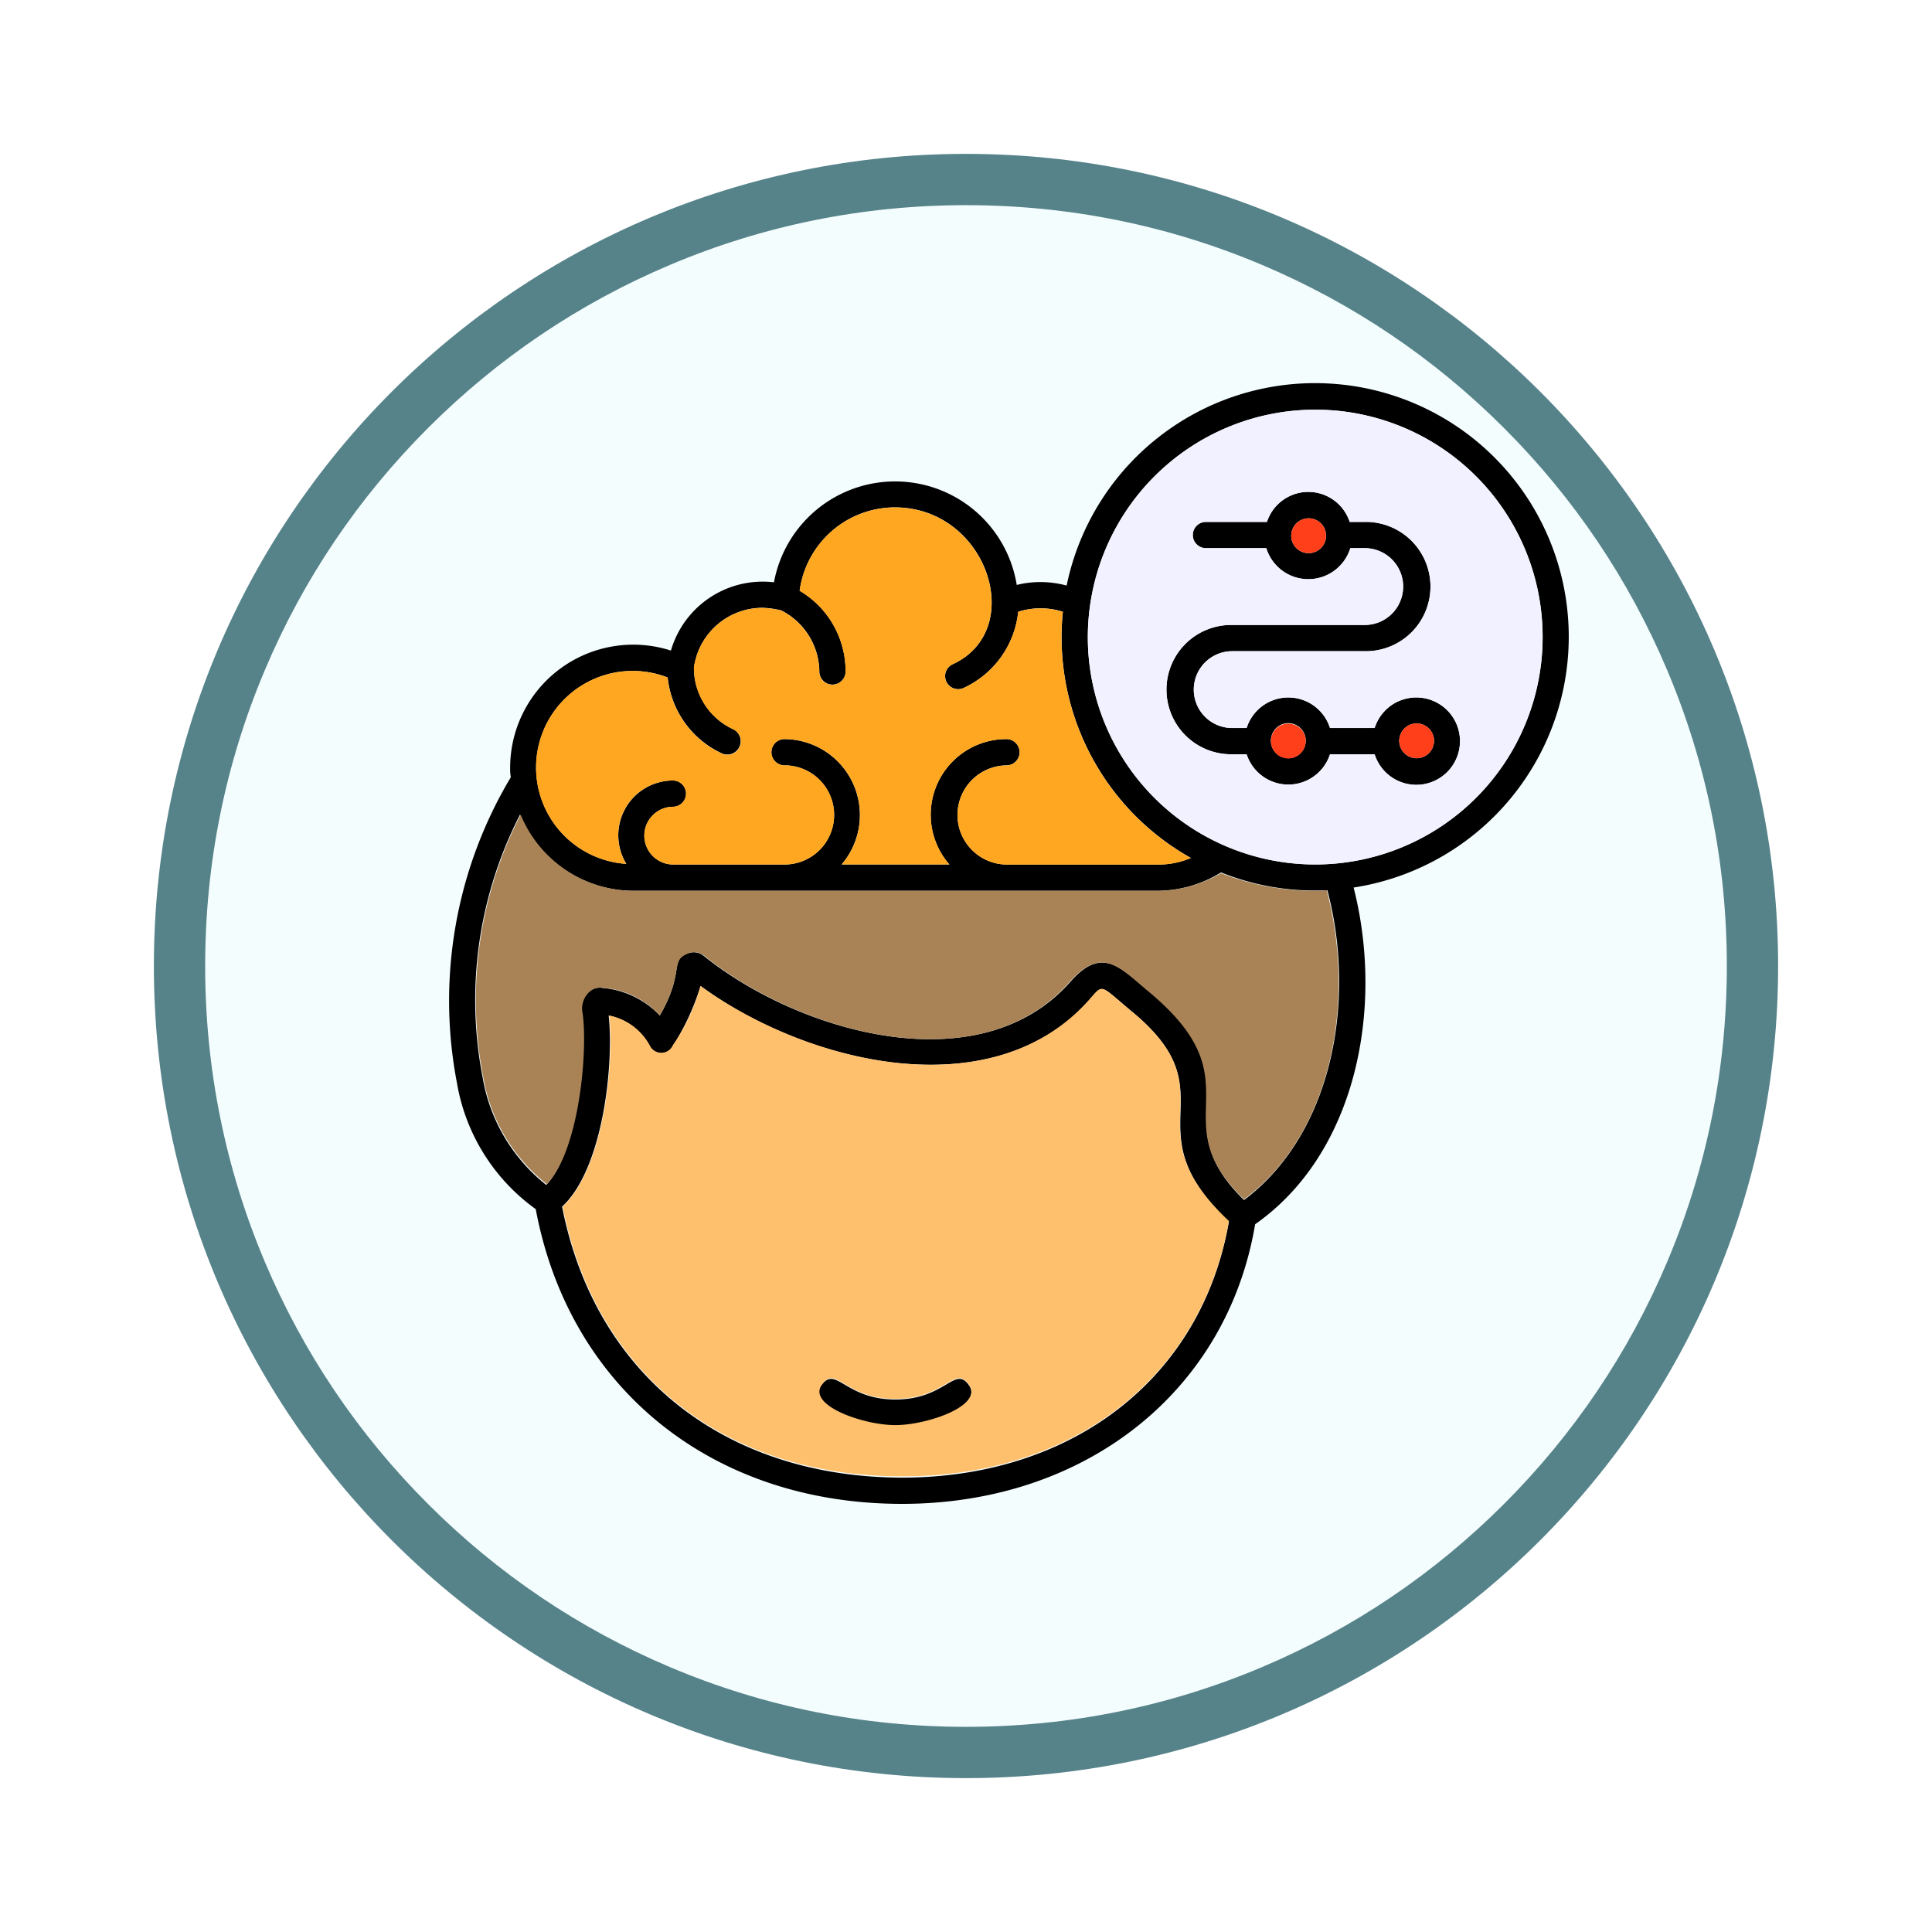 <svg xmlns="http://www.w3.org/2000/svg" xmlns:xlink="http://www.w3.org/1999/xlink" width="113" height="113" viewBox="0 0 113 113">
  <defs>
    <filter id="Trazado_982547" x="0" y="0" width="113" height="113" filterUnits="userSpaceOnUse">
      <feOffset dy="3" input="SourceAlpha"/>
      <feGaussianBlur stdDeviation="3" result="blur"/>
      <feFlood flood-opacity="0.161"/>
      <feComposite operator="in" in2="blur"/>
      <feComposite in="SourceGraphic"/>
    </filter>
  </defs>
  <g id="Grupo_1174790" data-name="Grupo 1174790" transform="translate(-586.5 -2607.015)">
    <g id="Grupo_1173989" data-name="Grupo 1173989" transform="translate(595.5 2613.015)">
      <g id="Grupo_1172010" data-name="Grupo 1172010">
        <g id="Grupo_1171046" data-name="Grupo 1171046">
          <g id="Grupo_1148525" data-name="Grupo 1148525">
            <g transform="matrix(1, 0, 0, 1, -9, -6)" filter="url(#Trazado_982547)">
              <g id="Trazado_982547-2" data-name="Trazado 982547" transform="translate(9 6)" fill="#f4fdfe">
                <path d="M 47.5 93.5 C 41.289 93.5 35.265 92.284 29.595 89.886 C 24.118 87.569 19.198 84.252 14.973 80.027 C 10.748 75.802 7.431 70.882 5.114 65.405 C 2.716 59.735 1.5 53.711 1.5 47.5 C 1.5 41.289 2.716 35.265 5.114 29.595 C 7.431 24.118 10.748 19.198 14.973 14.973 C 19.198 10.748 24.118 7.431 29.595 5.114 C 35.265 2.716 41.289 1.5 47.5 1.5 C 53.711 1.5 59.735 2.716 65.405 5.114 C 70.882 7.431 75.802 10.748 80.027 14.973 C 84.252 19.198 87.569 24.118 89.886 29.595 C 92.284 35.265 93.5 41.289 93.5 47.5 C 93.5 53.711 92.284 59.735 89.886 65.405 C 87.569 70.882 84.252 75.802 80.027 80.027 C 75.802 84.252 70.882 87.569 65.405 89.886 C 59.735 92.284 53.711 93.5 47.5 93.5 Z" stroke="none"/>
                <path d="M 47.5 3 C 41.491 3 35.664 4.176 30.18 6.496 C 24.881 8.737 20.122 11.946 16.034 16.034 C 11.946 20.122 8.737 24.881 6.496 30.18 C 4.176 35.664 3 41.491 3 47.5 C 3 53.509 4.176 59.336 6.496 64.82 C 8.737 70.119 11.946 74.878 16.034 78.966 C 20.122 83.054 24.881 86.263 30.18 88.504 C 35.664 90.824 41.491 92 47.5 92 C 53.509 92 59.336 90.824 64.82 88.504 C 70.119 86.263 74.878 83.054 78.966 78.966 C 83.054 74.878 86.263 70.119 88.504 64.82 C 90.824 59.336 92 53.509 92 47.5 C 92 41.491 90.824 35.664 88.504 30.18 C 86.263 24.881 83.054 20.122 78.966 16.034 C 74.878 11.946 70.119 8.737 64.82 6.496 C 59.336 4.176 53.509 3 47.5 3 M 47.5 0 C 73.734 0 95 21.266 95 47.5 C 95 73.734 73.734 95 47.5 95 C 21.266 95 0 73.734 0 47.5 C 0 21.266 21.266 0 47.5 0 Z" stroke="none" fill="#56838a"/>
              </g>
            </g>
          </g>
        </g>
      </g>
    </g>
    <g id="Layer_x0020_1" transform="translate(612.541 2629.441)">
      <path id="Trazado_1026350" data-name="Trazado 1026350" d="M10.592,28.1a3.207,3.207,0,0,1,2.726-4.876.768.768,0,1,1,0,1.536,1.689,1.689,0,0,0,.038,3.378h6.488a2.9,2.9,0,0,0,0-5.8.768.768,0,1,1,0-1.536,4.443,4.443,0,0,1,3.34,7.333h6.3a4.424,4.424,0,0,1,3.34-7.333.768.768,0,0,1,0,1.536,2.9,2.9,0,1,0,.077,5.8h8.753a4.817,4.817,0,0,0,1.958-.384,14.8,14.8,0,0,1-7.486-14.4,4.327,4.327,0,0,0-2.611,0,5.546,5.546,0,0,1-3.186,4.453.764.764,0,0,1-.653-1.382c4.377-2,2.035-9.176-3.378-9.176a5.629,5.629,0,0,0-5.567,4.876,5.464,5.464,0,0,1,2.687,4.722.768.768,0,0,1-1.536,0,4.061,4.061,0,0,0-2.227-3.57,5.192,5.192,0,0,0-1.113-.154,4.049,4.049,0,0,0-3.993,3.494,3.943,3.943,0,0,0,2.3,3.609.782.782,0,0,1-.653,1.42A5.524,5.524,0,0,1,13.011,17.2a5.648,5.648,0,1,0-2.419,10.9Zm43.766-6.411H51.748a2.563,2.563,0,0,1-4.876,0h-.845a3.782,3.782,0,1,1,0-7.563h7.755a2.246,2.246,0,0,0,0-4.492h-.845a2.571,2.571,0,0,1-4.914,0H44.492a.768.768,0,1,1,0-1.536h3.57a2.544,2.544,0,0,1,4.837,0h.883a3.782,3.782,0,1,1,0,7.563H46.028a2.246,2.246,0,0,0,0,4.492h.845a2.557,2.557,0,0,1,4.876,0h2.611a2.555,2.555,0,1,1,0,1.536Zm-4.031-.729a1.019,1.019,0,1,0-2.035-.038A1.019,1.019,0,0,0,50.328,20.962ZM49.483,8.83a1.019,1.019,0,1,0,2.035.077A1.019,1.019,0,0,0,49.483,8.83Zm7.333,11.057a1.017,1.017,0,0,0,0,2.035A1.017,1.017,0,0,0,56.816,19.887ZM45.375,28.6a7.117,7.117,0,0,1-3.724,1.075H11.015a7.19,7.19,0,0,1-6.642-4.453A23.759,23.759,0,0,0,2.185,40.58a10.165,10.165,0,0,0,3.724,6.3c1.92-2.035,2.419-7.947,2.073-10.1-.115-.653.384-1.574,1.229-1.42a5.215,5.215,0,0,1,3.34,1.612c1.459-2.534.576-3.186,1.574-3.609a.934.934,0,0,1,1.037.154c5.567,4.453,16.086,7.486,21.384,1.5,1.881-2.15,2.918-.845,4.569.5,6.565,5.413.691,7.448,5.605,12.247,5.221-3.916,6.565-11.748,4.876-18.121A14.75,14.75,0,0,1,45.375,28.6Zm7.755.883c1.8,7.064.154,15.549-5.759,19.695-1.651,9.79-9.943,16.355-20.655,16.355-11.1,0-19.465-6.757-21.422-17.238A11.436,11.436,0,0,1,.687,40.925a25.463,25.463,0,0,1,3.148-17.89,2.906,2.906,0,0,1-.038-.576A7.2,7.2,0,0,1,13.2,15.625a5.592,5.592,0,0,1,6.027-3.993,7.206,7.206,0,0,1,14.2.154,5.786,5.786,0,0,1,2.918.038A14.837,14.837,0,1,1,53.13,29.485ZM50.865,1.536A13.3,13.3,0,1,0,64.187,14.819,13.288,13.288,0,0,0,50.865,1.536Zm-5.029,47.49c-5.874-5.567.23-7.448-5.72-12.324C38.273,35.167,38.5,35.09,37.7,36.05c-5.72,6.411-16.585,3.724-22.766-.806a14.376,14.376,0,0,1-1.612,3.494.781.781,0,0,1-1.382.038,3.426,3.426,0,0,0-2.38-1.8c.307,2.8-.307,8.945-2.726,11.172C8.749,57.971,16.351,64,26.793,64,36.814,63.96,44.262,58.086,45.836,49.026Zm-19.5,11.94c-1.92,0-5.3-1.19-4.3-2.419.845-1.075,1.382.883,4.3.883,2.879,0,3.455-1.958,4.261-.883C31.592,59.814,28.176,60.966,26.333,60.966Z" transform="translate(0)" fill-rule="evenodd"/>
      <path id="Trazado_1026351" data-name="Trazado 1026351" d="M161.972,204.088a2.9,2.9,0,1,0,.077,5.8H170.8a4.817,4.817,0,0,0,1.958-.384,14.8,14.8,0,0,1-7.486-14.4,4.327,4.327,0,0,0-2.611,0,5.546,5.546,0,0,1-3.186,4.453.764.764,0,0,1-.653-1.382c4.377-2,2.035-9.176-3.378-9.176a5.629,5.629,0,0,0-5.567,4.876,5.464,5.464,0,0,1,2.687,4.722.768.768,0,0,1-1.536,0,4.061,4.061,0,0,0-2.227-3.57,5.192,5.192,0,0,0-1.113-.154,4.049,4.049,0,0,0-3.993,3.494,3.943,3.943,0,0,0,2.3,3.609.782.782,0,0,1-.653,1.421,5.524,5.524,0,0,1-3.187-4.453,5.648,5.648,0,1,0-2.419,10.9,3.207,3.207,0,0,1,2.726-4.876.768.768,0,1,1,0,1.536,1.689,1.689,0,0,0,.038,3.378H149a2.9,2.9,0,0,0,0-5.8.768.768,0,1,1,0-1.536,4.443,4.443,0,0,1,3.34,7.333h6.3a4.424,4.424,0,0,1,3.34-7.333A.768.768,0,0,1,161.972,204.088Z" transform="translate(-129.151 -181.744)" fill="#ffa721" fill-rule="evenodd"/>
      <path id="Trazado_1026352" data-name="Trazado 1026352" d="M1449.758,518a1.017,1.017,0,0,0,0,2.035A1.017,1.017,0,0,0,1449.758,518Z" transform="translate(-1392.942 -498.113)" fill="#ff3e1a" fill-rule="evenodd"/>
      <path id="Trazado_1026353" data-name="Trazado 1026353" d="M1253,518.719a1.018,1.018,0,0,0,2.035.038A1.018,1.018,0,1,0,1253,518.719Z" transform="translate(-1204.707 -497.795)" fill="#ff3e1a" fill-rule="evenodd"/>
      <path id="Trazado_1026354" data-name="Trazado 1026354" d="M983.291,58.62a2.557,2.557,0,0,1,4.876,0h2.611a2.555,2.555,0,1,1,0,1.536h-2.611a2.563,2.563,0,0,1-4.876,0h-.845a3.782,3.782,0,1,1,0-7.563H990.2a2.246,2.246,0,0,0,0-4.492h-.845a2.571,2.571,0,0,1-4.914,0H980.91a.768.768,0,1,1,0-1.536h3.57a2.544,2.544,0,0,1,4.837,0h.883a3.782,3.782,0,1,1,0,7.563h-7.755a2.246,2.246,0,0,0,0,4.492ZM974,53.283A13.3,13.3,0,1,0,987.283,40,13.321,13.321,0,0,0,974,53.283Z" transform="translate(-936.418 -38.464)" fill="#f1f1ff" fill-rule="evenodd"/>
      <path id="Trazado_1026355" data-name="Trazado 1026355" d="M1284,206.419a1.019,1.019,0,1,0,2.035.077A1.019,1.019,0,0,0,1284,206.419Z" transform="translate(-1234.517 -197.589)" fill="#ff3e1a" fill-rule="evenodd"/>
      <path id="Trazado_1026356" data-name="Trazado 1026356" d="M204.79,918.806c-5.682,6.411-16.508,3.724-22.728-.806a11.2,11.2,0,0,1-1.612,3.455.739.739,0,0,1-1.344.038,3.481,3.481,0,0,0-2.38-1.766c.307,2.764-.307,8.945-2.726,11.172,1.92,9.79,9.483,15.817,19.925,15.779,10.02,0,17.468-5.874,19.042-14.934-5.912-5.528.23-7.41-5.72-12.285C205.4,917.923,205.635,917.846,204.79,918.806ZM189.2,941.265c.806-1.075,1.344.883,4.261.883,2.879,0,3.455-1.958,4.262-.883,1,1.267-2.419,2.419-4.262,2.419C191.545,943.684,188.2,942.494,189.2,941.265Z" transform="translate(-167.132 -882.757)" fill="#ffc06d" fill-rule="evenodd"/>
      <path id="Trazado_1026357" data-name="Trazado 1026357" d="M54.47,665.293c5.567,4.453,16.048,7.486,21.307,1.5,1.92-2.15,2.956-.845,4.569.5,6.565,5.413.691,7.448,5.644,12.208,5.221-3.878,6.527-11.709,4.837-18.083a4.166,4.166,0,0,1-.691.038,15.179,15.179,0,0,1-5.49-1.036,7.483,7.483,0,0,1-3.762,1.036H50.324A7.19,7.19,0,0,1,43.682,657a23.758,23.758,0,0,0-2.188,15.357,10.128,10.128,0,0,0,3.724,6.258c1.92-2.035,2.419-7.947,2.073-10.1-.115-.614.384-1.536,1.229-1.382a4.945,4.945,0,0,1,3.3,1.612c1.459-2.534.576-3.187,1.612-3.609A.944.944,0,0,1,54.47,665.293Z" transform="translate(-39.271 -631.777)" fill="#a98356" fill-rule="evenodd"/>
    </g>
  </g>
</svg>
